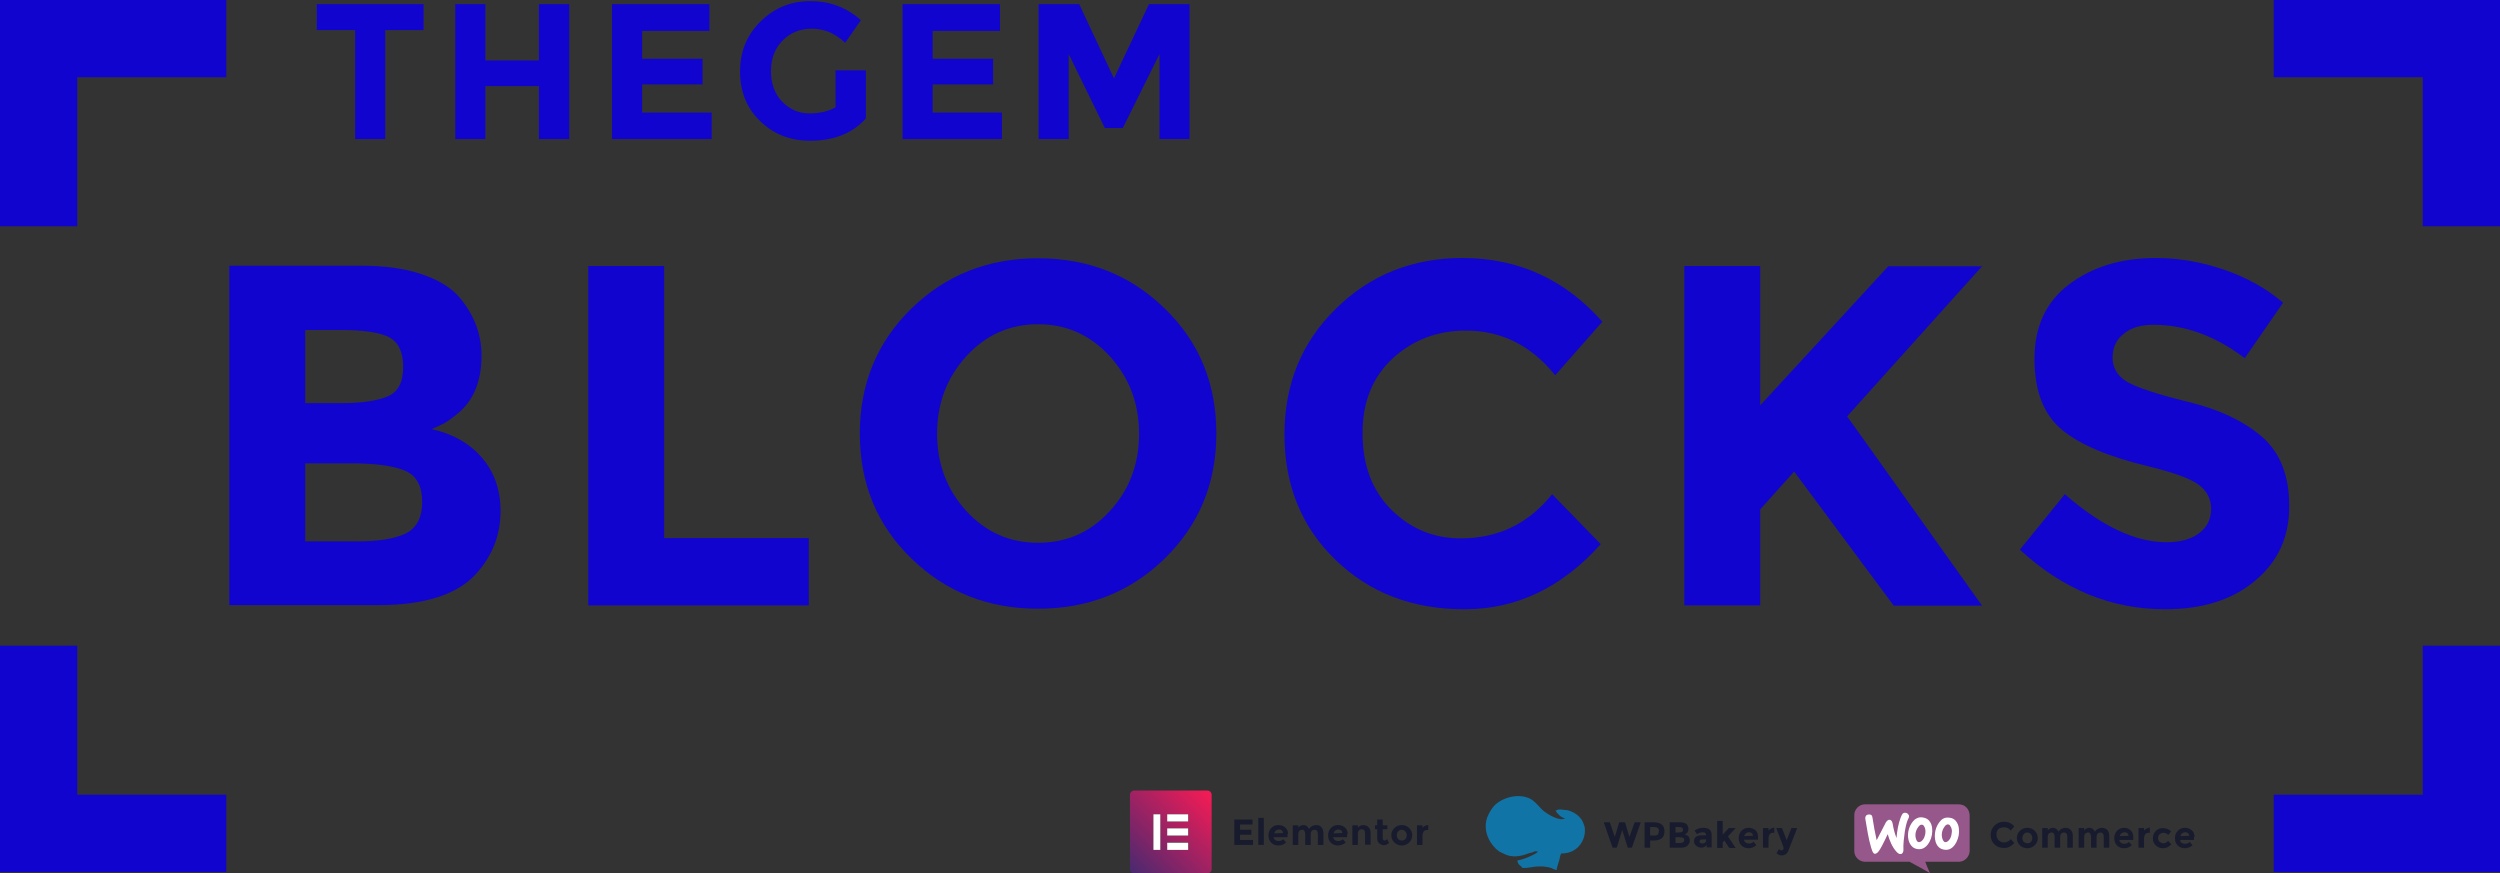 <?xml version="1.0" encoding="utf-8"?>
<!-- Generator: Adobe Illustrator 21.0.2, SVG Export Plug-In . SVG Version: 6.00 Build 0)  -->
<svg version="1.1" id="Layer_1" xmlns="http://www.w3.org/2000/svg" xmlns:xlink="http://www.w3.org/1999/xlink" x="0px" y="0px"
	 viewBox="0 0 906 316.5" style="enable-background:new 0 0 906 316.5;" xml:space="preserve">
<rect x="0" y="0" width="906" height="316.5" fill="#333333" stroke="none"/>
<style type="text/css">
	.st0{fill:#1104CE;}
	.st1{fill:url(#SVGID_1_);}
	.st2{fill:#FFFFFF;}
	.st3{fill:#171B2D;}
	.st4{fill:#1174A7;}
	.st5{fill:#96588A;}
	.st6{fill:none;}
</style>
<g>
	<g>
		<polygon class="st0" points="0,82 28,82 28,28 82,28 82,0 0,0 		"/>
		<polygon class="st0" points="257.9,40.8 232.7,40.8 232.7,30.6 254.6,30.6 254.6,21.3 232.7,21.3 232.7,11.2 257.1,11.2 
			257.1,1.5 221.8,1.5 221.8,50.4 257.9,50.4 		"/>
		<polygon class="st0" points="363.1,40.8 338,40.8 338,30.6 359.9,30.6 359.9,21.3 338,21.3 338,11.2 362.4,11.2 362.4,1.5 
			327.1,1.5 327.1,50.4 363.1,50.4 		"/>
		<path class="st0" d="M156.4,155.5c2.1-0.9,3.6-1.6,4.4-2c0.8-0.4,2.3-1.4,4.4-3.1c6.2-4.7,9.3-11.9,9.3-21.5
			c0-8-2.8-15.1-8.3-21.5c-3.1-3.4-7.6-6.1-13.6-8.1c-6-2-13.2-3-21.6-3H83.1v123H137c16.9,0,28.7-3.8,35.6-11.4
			c5.9-6.6,8.8-14.1,8.8-22.7c0-7.7-2.3-14.2-6.8-19.4C170.1,160.6,164,157.2,156.4,155.5z M110.6,119.6h13.2
			c8.1,0,13.8,0.9,17.2,2.6c3.4,1.8,5.1,5.4,5.1,10.8c0,5.5-1.8,9-5.5,10.6c-3.7,1.6-9.4,2.5-17,2.5h-13V119.6z M147.1,193.3
			c-3.9,1.9-9.8,2.9-17.7,2.9h-18.8v-28.3h16.2c9.2,0,15.8,0.9,20,2.7c4.2,1.8,6.2,5.6,6.2,11.3C153,187.5,151,191.3,147.1,193.3z"
			/>
		<polygon class="st0" points="28,234 0,234 0,316 82,316 82,288 28,288 		"/>
		<polygon class="st0" points="128.7,50.4 139.6,50.4 139.6,10.9 153.5,10.9 153.5,1.5 114.8,1.5 114.8,10.9 128.7,10.9 		"/>
		<polygon class="st0" points="387.3,19.6 400.4,46.4 406.9,46.4 420.2,19.6 420.2,50.4 431.1,50.4 431.1,1.5 416.4,1.5 403.7,28.4 
			391.1,1.5 376.4,1.5 376.4,50.4 387.3,50.4 		"/>
		<polygon class="st0" points="878,288 824,288 824,316 906,316 906,234 878,234 		"/>
		<path class="st0" d="M684.4,96.4l-46.5,50.5V96.4h-27.5v123h27.5v-34.8l12.3-13.7l36.1,48.6h32c-5.6-7.9-14.1-19.8-25.5-35.8
			c-11.4-16-19.2-27-23.4-32.8l48.9-54.4H684.4z"/>
		<path class="st0" d="M820,158.5c-6.5-5.7-15.5-10.1-27.2-12.9c-11.7-2.9-19.1-5.4-22.4-7.5c-3.2-2.1-4.8-5-4.8-8.5
			c0-3.6,1.3-6.5,4-8.6c2.6-2.2,6.2-3.3,10.8-3.3c11.4,0,22.4,4,33.1,12.1l13.9-20.1c-6.1-5.2-13.3-9.2-21.5-12
			c-8.2-2.8-16.4-4.2-24.6-4.2c-12.6,0-23,3.2-31.4,9.5c-8.4,6.3-12.6,15.3-12.6,27c0,11.7,3.3,20.2,9.9,25.7
			c6.6,5.5,17.1,9.9,31.4,13.3c9,2.2,15.1,4.4,18.1,6.6c3,2.2,4.6,5.1,4.6,8.8c0,3.7-1.4,6.6-4.3,8.8c-2.9,2.2-6.8,3.3-11.9,3.3
			c-11.3,0-23.5-5.8-36.8-17.4L732,199.2c15.6,14.4,33.1,21.6,52.6,21.6c13.5,0,24.4-3.4,32.6-10.3c8.3-6.9,12.4-15.8,12.4-26.8
			C829.7,172.7,826.5,164.3,820,158.5z"/>
		<polygon class="st0" points="824,0 824,28 878,28 878,82 906,82 906,0 		"/>
		<path class="st0" d="M504.7,129.9c7.3-6.7,16.2-10.1,26.5-10.1c12.9,0,23.7,5.4,32.4,16.2l17.1-19.4
			c-13.6-15.4-30.5-23.1-50.7-23.1c-18.1,0-33.4,6.1-45.8,18.3c-12.5,12.2-18.7,27.4-18.7,45.7c0,18.2,6.1,33.4,18.4,45.3
			c12.3,12,27.9,18,46.8,18c18.9,0,35.4-7.9,49.4-23.6l-17.6-18.1c-8.6,10.7-19.6,16-33.1,16c-9.9,0-18.2-3.5-25.2-10.4
			c-6.9-6.9-10.4-16.1-10.4-27.5C493.7,145.8,497.4,136.7,504.7,129.9z"/>
		<polygon class="st0" points="195.3,21.9 175.9,21.9 175.9,1.5 165,1.5 165,50.4 175.9,50.4 175.9,31.2 195.3,31.2 195.3,50.4 
			206.3,50.4 206.3,1.5 195.3,1.5 		"/>
		<polygon class="st0" points="240.7,96.4 213.2,96.4 213.2,219.4 293.1,219.4 293.1,195 240.7,195 		"/>
		<path class="st0" d="M313.8,42.9V25.5h-11v13.4c-2.5,1.4-5.7,2.2-9.5,2.2c-3.8,0-7-1.4-9.8-4.2c-2.7-2.8-4.1-6.5-4.1-11.1
			c0-4.6,1.4-8.3,4.3-11.2c2.8-2.8,6.3-4.2,10.5-4.2c2.1,0,4.1,0.4,6,1.1c1.8,0.7,3.9,2,6.1,4l5.7-8.2c-5.2-4.6-11.3-6.9-18.3-6.9
			c-7,0-13,2.4-18,7.3c-5,4.9-7.5,10.9-7.5,18.2c0,7.3,2.4,13.3,7.3,18c4.9,4.8,10.9,7.1,18.1,7.1C302.3,51,309,48.3,313.8,42.9z"/>
		<path class="st0" d="M376.2,93.6c-18.2,0-33.5,6.1-45.9,18.2c-12.4,12.1-18.7,27.3-18.7,45.3c0,18.1,6.2,33.2,18.7,45.3
			c12.4,12.1,27.7,18.2,45.9,18.2c18.2,0,33.5-6.1,45.9-18.2c12.4-12.1,18.7-27.2,18.7-45.3c0-18.1-6.2-33.2-18.7-45.3
			C409.7,99.7,394.4,93.6,376.2,93.6z M402.2,185.2c-7,7.7-15.7,11.5-26,11.5c-10.3,0-18.9-3.8-26-11.5c-7-7.7-10.6-17-10.6-28
			c0-11,3.5-20.3,10.6-28.1c7-7.7,15.7-11.6,26-11.6c10.3,0,18.9,3.9,26,11.6c7,7.7,10.6,17.1,10.6,28.1
			C412.8,168.2,409.3,177.5,402.2,185.2z"/>
	</g>
	<g>
		<g id="XMLID_1_">
			<g>
				
					<linearGradient id="SVGID_1_" gradientUnits="userSpaceOnUse" x1="409.831" y1="1284.689" x2="438.75" y2="1255.77" gradientTransform="matrix(1 0 0 1 0 -968.72)">
					<stop  offset="0" style="stop-color:#4A2970"/>
					<stop  offset="1" style="stop-color:#F61B55"/>
				</linearGradient>
				<path class="st1" d="M439.1,288v27c0,0.8-0.7,1.5-1.5,1.5H411c-0.8,0-1.5-0.6-1.5-1.5v-27c0-0.8,0.7-1.5,1.5-1.5h26.6
					C438.4,286.5,439.1,287.2,439.1,288z M430.7,307.9v-2.6h-7.6v2.6H430.7z M430.7,302.8v-2.6h-7.6v2.6H430.7z M430.7,297.6v-2.5
					h-7.6v2.6h7.6V297.6z M420.5,307.9v-12.8H418V308h2.5V307.9z"/>
				<rect x="423" y="305.4" class="st2" width="7.6" height="2.6"/>
				<rect x="423" y="300.2" class="st2" width="7.6" height="2.6"/>
				<rect x="423" y="295.1" class="st2" width="7.6" height="2.6"/>
				<rect x="418" y="295.1" class="st2" width="2.5" height="12.9"/>
			</g>
		</g>
		<rect x="456" y="296.4" class="st3" width="2" height="9.8"/>
		<polygon class="st3" points="449.4,302.5 453.5,302.5 453.5,300.7 449.4,300.7 449.4,298.8 453.9,298.8 453.9,297 447.3,297 
			447.3,306.2 454.1,306.2 454.1,304.4 449.4,304.4 		"/>
		<path class="st3" d="M501.8,304.6c-0.2,0-0.4-0.1-0.5-0.2c-0.1-0.2-0.2-0.4-0.2-0.6v-3.3h1.7v-1.4h-1.7V297h-2v2.1h-0.8v1.4h0.8
			v3.3c0,0.8,0.2,1.4,0.7,1.8s1,0.7,1.7,0.7s1.3-0.3,1.9-0.8l-0.7-1.4C502.4,304.4,502.1,304.6,501.8,304.6z"/>
		<path class="st3" d="M510.7,300.1c-0.7-0.7-1.6-1.1-2.7-1.1s-2,0.4-2.7,1.1c-0.7,0.7-1.1,1.6-1.1,2.6s0.4,1.9,1.1,2.6
			c0.7,0.7,1.6,1.1,2.7,1.1s2-0.4,2.7-1.1c0.7-0.7,1.1-1.6,1.1-2.6C511.8,301.6,511.4,300.8,510.7,300.1z M509.3,304.1
			c-0.3,0.4-0.7,0.5-1.3,0.5s-0.9-0.2-1.3-0.5c-0.3-0.4-0.5-0.8-0.5-1.4c0-0.6,0.2-1.1,0.5-1.4c0.3-0.4,0.7-0.6,1.3-0.6
			s0.9,0.2,1.3,0.6c0.3,0.4,0.5,0.8,0.5,1.4C509.8,303.3,509.6,303.7,509.3,304.1z"/>
		<path class="st3" d="M494.1,299c-0.7,0-1.4,0.3-2,0.9v-0.8h-2v7.1h2v-4c0-0.6,0.1-1,0.4-1.3c0.3-0.3,0.6-0.4,1-0.4
			c0.8,0,1.2,0.5,1.2,1.6v4h2v-4.3c0-0.9-0.3-1.6-0.8-2.1C495.5,299.3,494.8,299,494.1,299z"/>
		<path class="st3" d="M488.4,302.3c0-1-0.3-1.8-1-2.4c-0.7-0.6-1.5-0.9-2.5-0.9s-1.8,0.3-2.5,1c-0.7,0.7-1.1,1.6-1.1,2.7
			c0,1.1,0.3,2,1,2.7c0.7,0.7,1.6,1,2.6,1c1.1,0,2-0.4,2.8-1.1l-1.1-1.2c-0.4,0.5-1,0.7-1.7,0.7c-0.4,0-0.8-0.1-1.2-0.4
			c-0.3-0.2-0.5-0.6-0.6-1h5.1v-1.1C488.2,302.3,488.4,302.3,488.4,302.3z M483.3,302c0.1-0.4,0.2-0.7,0.6-1
			c0.3-0.2,0.7-0.4,1.1-0.4s0.7,0.1,1,0.3c0.3,0.2,0.4,0.6,0.5,1L483.3,302L483.3,302z"/>
		<path class="st3" d="M466.8,302.3c0-1-0.3-1.8-1-2.4c-0.7-0.6-1.5-0.9-2.5-0.9s-1.8,0.3-2.5,1c-0.7,0.7-1.1,1.6-1.1,2.7
			c0,1.1,0.3,2,1,2.7c0.7,0.7,1.6,1,2.6,1c1.1,0,2-0.4,2.8-1.1l-1.1-1.2c-0.4,0.5-1,0.7-1.7,0.7c-0.4,0-0.8-0.1-1.2-0.4
			c-0.3-0.2-0.5-0.6-0.6-1h5.1v-1.1C466.6,302.3,466.8,302.3,466.8,302.3z M461.8,302c0.1-0.4,0.2-0.7,0.6-1
			c0.3-0.2,0.7-0.4,1.1-0.4s0.7,0.1,1,0.3c0.3,0.2,0.4,0.6,0.5,1L461.8,302L461.8,302z"/>
		<path class="st3" d="M476.9,299c-0.5,0-0.9,0.1-1.4,0.4c-0.5,0.2-0.8,0.6-1.1,1c-0.2-0.4-0.5-0.7-0.8-1c-0.4-0.3-0.8-0.4-1.2-0.4
			c-0.7,0-1.3,0.3-1.9,0.9v-0.8h-2v7.1h2v-3.8c0-0.6,0.1-1,0.4-1.3c0.3-0.3,0.6-0.4,1-0.4s0.7,0.1,0.8,0.4c0.2,0.3,0.3,0.7,0.3,1.2
			v3.9h2v-3.8c0-0.6,0.1-1,0.4-1.3c0.3-0.3,0.6-0.4,1-0.4c0.8,0,1.2,0.5,1.2,1.6v3.9h2v-4.3c0-0.9-0.3-1.7-0.8-2.2
			C478.4,299.2,477.7,299,476.9,299z"/>
		<path class="st3" d="M517.6,299c-0.4,0-0.8,0.1-1.2,0.3c-0.4,0.2-0.7,0.4-0.9,0.7v-0.9h-2v7.1h2v-3.1c0-0.7,0.1-1.2,0.4-1.7
			c0.3-0.4,0.7-0.6,1.3-0.6h0.4V299z"/>
	</g>
	<g>
		<g>
			<g>
				<path class="st3" d="M590.5,303.3l-1.6-5.3h-2.1l-1.6,5.3l-1.8-5.3h-2.2l3.2,9.2h1.5l2-6.4l2,6.4h1.5l3.2-9.2h-2.2L590.5,303.3z
					 M599.2,298H596v9.2h2v-2.6h1.2c1.4,0,2.4-0.3,3-0.8c0.7-0.5,1-1.4,1-2.5c0-1.1-0.3-2-1-2.5C601.6,298.3,600.6,298,599.2,298z
					 M600.8,302.4c-0.2,0.3-0.7,0.4-1.4,0.4H598v-3.1h1.2c0.7,0,1.2,0.1,1.5,0.3s0.5,0.6,0.5,1.1C601.1,301.8,601,302.2,600.8,302.4
					z M610.6,302.4c0.2-0.1,0.3-0.1,0.3-0.2c0.1,0,0.2-0.1,0.3-0.2c0.5-0.4,0.7-0.9,0.7-1.6c0-0.6-0.2-1.1-0.6-1.6
					c-0.2-0.3-0.6-0.5-1-0.6c-0.4-0.1-1-0.2-1.6-0.2h-3.6v9.2h4c1.3,0,2.1-0.3,2.6-0.9c0.4-0.5,0.7-1.1,0.7-1.7s-0.2-1.1-0.5-1.5
					C611.6,302.8,611.1,302.6,610.6,302.4z M607.2,299.7h1c0.6,0,1,0.1,1.3,0.2s0.4,0.4,0.4,0.8c0,0.4-0.1,0.7-0.4,0.8
					s-0.7,0.2-1.3,0.2h-1V299.7z M609.9,305.3c-0.3,0.1-0.7,0.2-1.3,0.2h-1.4v-2.1h1.2c0.7,0,1.2,0.1,1.5,0.2
					c0.3,0.1,0.5,0.4,0.5,0.8C610.3,304.8,610.2,305.1,609.9,305.3z M617.3,300c-1.2,0-2.2,0.3-3.2,1l0.9,1.3c0.3-0.2,0.6-0.4,1-0.5
					c0.4-0.1,0.7-0.2,1.1-0.2c0.8,0,1.2,0.4,1.2,1.1l0,0h-1.5c-0.9,0-1.6,0.2-2.1,0.5c-0.5,0.4-0.8,0.9-0.8,1.6
					c0,0.7,0.3,1.3,0.8,1.7s1.1,0.7,1.9,0.7c0.7,0,1.4-0.3,1.9-1v0.9h1.8v-4.5c0-0.9-0.3-1.6-0.8-2C618.9,300.2,618.2,300,617.3,300
					z M618.3,304.5c0,0.4-0.1,0.6-0.4,0.9c-0.3,0.2-0.6,0.3-0.9,0.3s-0.6-0.1-0.8-0.2s-0.3-0.3-0.3-0.6c0-0.5,0.4-0.7,1.2-0.7h1.2
					V304.5L618.3,304.5z M629,300.1h-2.5l-2.2,2.4v-5h-2v9.8h2v-2l0.6-0.7l1.8,2.7h2.3l-2.8-4.2L629,300.1z M633.7,300
					c-1,0-1.8,0.3-2.5,1s-1.1,1.6-1.1,2.7c0,1.1,0.3,2,1,2.7c0.7,0.7,1.6,1,2.6,1c1.1,0,2-0.4,2.8-1.1l-1-1.3
					c-0.4,0.5-1,0.7-1.7,0.7c-0.4,0-0.8-0.1-1.2-0.4c-0.3-0.2-0.5-0.6-0.6-1h5.1v-1.1c0-1-0.3-1.8-1-2.4
					C635.4,300.3,634.6,300,633.7,300z M632.1,303c0.1-0.4,0.2-0.7,0.6-1c0.3-0.2,0.7-0.4,1.1-0.4c0.4,0,0.7,0.1,1,0.3
					c0.3,0.2,0.4,0.6,0.5,1L632.1,303L632.1,303z M641.8,300.3c-0.4,0.2-0.7,0.4-0.9,0.7v-0.9h-2v7.1h2v-3.1c0-0.7,0.1-1.2,0.4-1.7
					c0.3-0.4,0.7-0.6,1.3-0.6h0.4v-1.9C642.5,300,642.2,300.1,641.8,300.3z M649.2,300.1l-1.7,4.4l-1.7-4.4h-2.1
					c1.8,4.6,2.7,7,2.7,7.2c0,0.2-0.1,0.4-0.2,0.6c-0.1,0.2-0.3,0.3-0.5,0.3c-0.3,0-0.7-0.2-1-0.5l-0.9,1.5c0.6,0.6,1.3,0.8,1.9,0.8
					c0.5,0,0.9-0.1,1.4-0.4c0.4-0.3,0.7-0.6,0.9-1.1l3.3-8.4H649.2z"/>
			</g>
		</g>
		<path class="st4" d="M564.1,315.3c-0.8-0.1-1.4-0.6-2.1-0.8c-0.9-0.3-1.8-0.3-2.8-0.5c-0.5,0-0.9,0-1.4,0c-2.3,0-3.9,0.7-6.1,0.5
			c-0.8-1.1-1.5-0.9-1.8-2.6h0.1v-0.1c1.6-0.1,6.7-2.2,7.4-3.2l-1.2-0.1c-0.4,0.4-1.5,0.5-2.1,0.7c-3,1.2-6.1,1.7-8.9,0.3
			c-0.7-0.4-1.4-0.6-2-1c-2.8-2-6-6.8-4.3-12.1c0.6-1.5,1.3-2.8,2.2-3.9c2.2-2.9,8.3-5.3,13.1-3.2c2.3,1,3.8,3.6,5.6,4.9
			c1,0.8,5.6,3.7,7.4,2.3c-1.4,0-3-1.9-3.5-2.7c0.9-0.2,0.3-0.3,1.1-0.4c0.6-0.1,1.5,0,1.9,0.1c0.6,0.1,1.1,0,1.7,0.2
			c2.2,0.7,3.9,1.9,5,3.7c0.3,0.6,0.6,1.4,0.8,2c0.4,1.4,0.1,3.3-0.3,4.4c-1.2,3.2-3.8,5.5-8.2,5.5c0,0.1,0,0.1,0,0.2
			c-0.4,0.6-0.4,1.5-0.6,2.2C564.8,312.7,564.3,314,564.1,315.3z"/>
	</g>
	<g>
		<g>
			<g id="XMLID_2_">
				<g>
					<path class="st5" d="M710.1,312.3c-4.1,0-8.3,0-12.4,0c0.5,1.4,1.1,2.7,1.7,4.1c-2.5-1.4-4.9-2.8-7.4-4.1c-5.4,0-10.9,0-16.3,0
						c-2-0.1-3.7-1.8-3.7-3.8c0-4.3,0-8.5,0-12.8c0-0.6,0-1.2,0.3-1.8c0.6-1.4,2-2.4,3.5-2.4c11.3,0,22.6,0,34,0c1,0,2,0.3,2.7,1
						c0.8,0.7,1.3,1.9,1.3,3c0,4.3,0,8.7,0,13C713.7,310.5,712,312.2,710.1,312.3z"/>
				</g>
			</g>
		</g>
		<g>
			<g>
				<path class="st3" d="M726.3,299.8c1,0,1.8,0.4,2.4,1.2l1.3-1.5c-1-1.2-2.3-1.7-3.8-1.7c-1.3,0-2.5,0.5-3.4,1.4
					c-0.9,0.9-1.4,2.1-1.4,3.4c0,1.4,0.5,2.5,1.4,3.4s2.1,1.3,3.5,1.3s2.6-0.6,3.7-1.8l-1.3-1.4c-0.6,0.8-1.5,1.2-2.5,1.2
					c-0.7,0-1.4-0.3-1.9-0.8s-0.8-1.2-0.8-2.1s0.3-1.5,0.8-2C724.9,300,725.6,299.8,726.3,299.8z M734.7,300c-1.1,0-2,0.4-2.7,1.1
					c-0.7,0.7-1.1,1.6-1.1,2.6s0.4,1.9,1.1,2.6c0.7,0.7,1.6,1.1,2.7,1.1s2-0.4,2.7-1.1c0.7-0.7,1.1-1.6,1.1-2.6s-0.4-1.9-1.1-2.6
					C736.7,300.4,735.8,300,734.7,300z M736,305.1c-0.3,0.4-0.7,0.5-1.3,0.5c-0.6,0-0.9-0.2-1.3-0.5c-0.3-0.4-0.5-0.8-0.5-1.4
					c0-0.6,0.2-1.1,0.5-1.4c0.3-0.4,0.7-0.6,1.3-0.6c0.6,0,0.9,0.2,1.3,0.6c0.3,0.4,0.5,0.8,0.5,1.4
					C736.5,304.3,736.3,304.8,736,305.1z M748.5,300c-0.5,0-0.9,0.1-1.4,0.4c-0.5,0.2-0.8,0.6-1.1,1c-0.2-0.4-0.5-0.7-0.8-1
					c-0.4-0.3-0.8-0.4-1.2-0.4c-0.7,0-1.3,0.3-1.9,0.9v-0.8h-2v7.1h2v-3.8c0-0.6,0.1-1,0.4-1.3c0.3-0.3,0.6-0.4,1-0.4
					s0.7,0.1,0.8,0.4c0.2,0.3,0.3,0.7,0.3,1.2v3.9h2v-3.8c0-0.6,0.1-1,0.4-1.3c0.3-0.3,0.6-0.4,1-0.4c0.8,0,1.2,0.5,1.2,1.6v3.9h2
					v-4.3c0-0.9-0.3-1.7-0.8-2.2C750,300.3,749.4,300,748.5,300z M761.7,300c-0.5,0-0.9,0.1-1.4,0.4c-0.5,0.2-0.8,0.6-1.1,1
					c-0.2-0.4-0.5-0.7-0.8-1c-0.4-0.3-0.8-0.4-1.2-0.4c-0.7,0-1.3,0.3-1.9,0.9v-0.8h-2v7.1h2v-3.8c0-0.6,0.1-1,0.4-1.3
					c0.3-0.3,0.6-0.4,1-0.4s0.7,0.1,0.8,0.4c0.1,0.3,0.3,0.7,0.3,1.2v3.9h2v-3.8c0-0.6,0.1-1,0.4-1.3c0.3-0.3,0.6-0.4,1-0.4
					c0.8,0,1.2,0.5,1.2,1.6v3.9h2v-4.3c0-0.9-0.3-1.7-0.8-2.2C763.2,300.3,762.5,300,761.7,300z M769.8,300c-1,0-1.8,0.3-2.5,1
					s-1.1,1.6-1.1,2.7c0,1.1,0.3,2,1,2.7c0.7,0.7,1.6,1,2.6,1c1.1,0,2-0.4,2.8-1.1l-1.1-1.2c-0.4,0.5-1,0.7-1.7,0.7
					c-0.4,0-0.8-0.1-1.2-0.4c-0.3-0.2-0.5-0.6-0.6-1h5.1v-1.1c0-1-0.3-1.8-1-2.4C771.5,300.3,770.7,300,769.8,300z M768.2,303
					c0.1-0.4,0.2-0.7,0.6-1c0.3-0.2,0.7-0.4,1.1-0.4s0.7,0.1,1,0.3c0.3,0.2,0.4,0.6,0.5,1L768.2,303L768.2,303z M777.9,300.3
					c-0.4,0.2-0.7,0.4-0.9,0.7v-0.9h-2v7.1h2v-3.1c0-0.7,0.1-1.2,0.4-1.7c0.3-0.4,0.7-0.6,1.3-0.6h0.4v-1.9
					C778.6,300,778.3,300.1,777.9,300.3z M784,305.6c-0.5,0-0.9-0.2-1.3-0.5c-0.4-0.3-0.6-0.8-0.6-1.4c0-0.6,0.2-1.1,0.6-1.4
					c0.4-0.3,0.8-0.5,1.3-0.5c0.3,0,0.6,0.1,1,0.2c0.3,0.2,0.6,0.4,0.8,0.6l1-1.3c-0.4-0.4-0.8-0.7-1.4-0.9c-0.5-0.2-1-0.3-1.5-0.3
					c-1,0-1.9,0.3-2.6,1c-0.7,0.7-1.1,1.6-1.1,2.7c0,1.1,0.4,2,1.1,2.6c0.7,0.7,1.6,1,2.7,1s2-0.5,2.9-1.4l-1.2-1.3
					C785.3,305.3,784.7,305.6,784,305.6z M795.3,303.3c0-1-0.3-1.8-1-2.4s-1.5-0.9-2.5-0.9s-1.8,0.3-2.5,1s-1.1,1.6-1.1,2.7
					c0,1.1,0.3,2,1,2.7c0.7,0.7,1.6,1,2.6,1c1.1,0,2-0.4,2.8-1.1l-1.1-1.2c-0.4,0.5-1,0.7-1.7,0.7c-0.4,0-0.8-0.1-1.2-0.4
					c-0.3-0.2-0.5-0.6-0.6-1h5.1v-1.1C795.1,303.3,795.3,303.3,795.3,303.3z M790.2,303c0.1-0.4,0.2-0.7,0.6-1
					c0.3-0.2,0.7-0.4,1.1-0.4s0.7,0.1,1,0.3c0.3,0.2,0.4,0.6,0.5,1L790.2,303L790.2,303z"/>
			</g>
		</g>
		<g>
			<path class="st6" d="M705.7,298.9c-0.6,0.2-1,0.8-1.3,1.4c-0.7,1.3-0.9,2.9-0.2,4.2c0.2,0.4,0.5,0.7,0.9,0.8
				c0.5,0,0.9-0.3,1.2-0.6c0.7-0.7,1-1.7,1.1-2.7c0.1-0.9,0-1.9-0.6-2.7C706.5,298.9,706.1,298.7,705.7,298.9z"/>
			<path class="st6" d="M696.1,298.9c-0.6,0.2-0.9,0.7-1.2,1.2c-0.8,1.3-1,2.9-0.4,4.3c0.2,0.4,0.4,0.7,0.8,0.8
				c0.4,0.1,0.9-0.2,1.2-0.5c0.7-0.6,1.1-1.5,1.2-2.4c0.2-1,0.1-2.2-0.5-3C696.9,298.9,696.5,298.7,696.1,298.9z"/>
			<path class="st2" d="M691.7,296.4c0.2-0.4,0.2-0.9-0.1-1.2c-0.4-0.7-1.5-0.9-2.1-0.3c-0.3,0.4-0.5,0.9-0.7,1.4
				c-0.9,2.4-1.3,4.9-1.5,7.4c-0.7-1.7-1.1-3.4-1.4-5.2c-0.1-0.4-0.2-0.8-0.5-1.1c-0.3-0.4-0.9-0.4-1.3-0.1
				c-0.3,0.2-0.5,0.5-0.7,0.8c-1.1,2.1-2.2,4.3-3.3,6.4c-0.6-2.7-1.1-5.4-1.5-8.1c-0.1-0.4-0.1-0.7-0.4-1c-0.4-0.3-1-0.3-1.5-0.1
				c-0.6,0.2-0.8,0.9-0.7,1.5c0.6,3.5,1.1,7,2.1,10.4c0.3,0.7,0.4,1.6,1,2.1c0.4,0.3,0.9,0,1.3-0.3c0.7-0.7,1.2-1.7,1.7-2.6
				c0.7-1.4,1.4-2.7,2-4.1c0.7,2.3,1.6,4.7,3.3,6.5c0.4,0.4,0.9,0.8,1.5,0.7c0.6-0.1,0.9-0.8,0.9-1.4c-0.1-2.3,0.2-4.5,0.5-6.7
				C690.6,299.7,690.9,297.9,691.7,296.4z"/>
			<path class="st2" d="M709.9,300.3c-0.1-1.1-0.5-2.1-1.2-2.9c-0.8-0.9-2.1-1.2-3.3-1.1c-0.8,0.1-1.6,0.5-2.1,1.1
				c-1.9,2-2.6,5.1-1.8,7.8c0.3,0.9,0.8,1.7,1.6,2.2c1.2,0.7,2.8,0.8,3.9,0.1c0.9-0.5,1.5-1.4,2-2.3
				C709.8,303.6,710.1,301.9,709.9,300.3z M707.3,301.9c-0.1,1-0.4,2-1.1,2.7c-0.3,0.3-0.7,0.6-1.2,0.6c-0.4,0-0.7-0.4-0.9-0.8
				c-0.6-1.3-0.5-2.9,0.2-4.2c0.3-0.5,0.7-1.2,1.3-1.4c0.4-0.1,0.9,0,1.1,0.4C707.3,300,707.5,301,707.3,301.9z"/>
			<path class="st2" d="M699.1,297.4c-0.8-0.9-2.1-1.3-3.3-1.2c-0.7,0.1-1.4,0.4-2,0.9c-1.9,1.8-2.7,4.6-2.2,7.1
				c0.2,1.1,0.8,2.2,1.7,2.9c1.2,0.8,2.9,0.9,4.1,0.1c0.8-0.5,1.4-1.3,1.9-2.2c0.8-1.5,1.1-3.3,0.9-5
				C700.1,299.2,699.8,298.2,699.1,297.4z M697.7,302.3c-0.2,0.9-0.5,1.8-1.2,2.4c-0.3,0.3-0.7,0.5-1.2,0.5
				c-0.4-0.1-0.7-0.5-0.8-0.8c-0.6-1.4-0.4-3,0.4-4.3c0.3-0.5,0.7-1,1.2-1.2c0.4-0.1,0.9,0,1.1,0.4
				C697.8,300.1,697.9,301.2,697.7,302.3z"/>
		</g>
	</g>
</g>
</svg>
